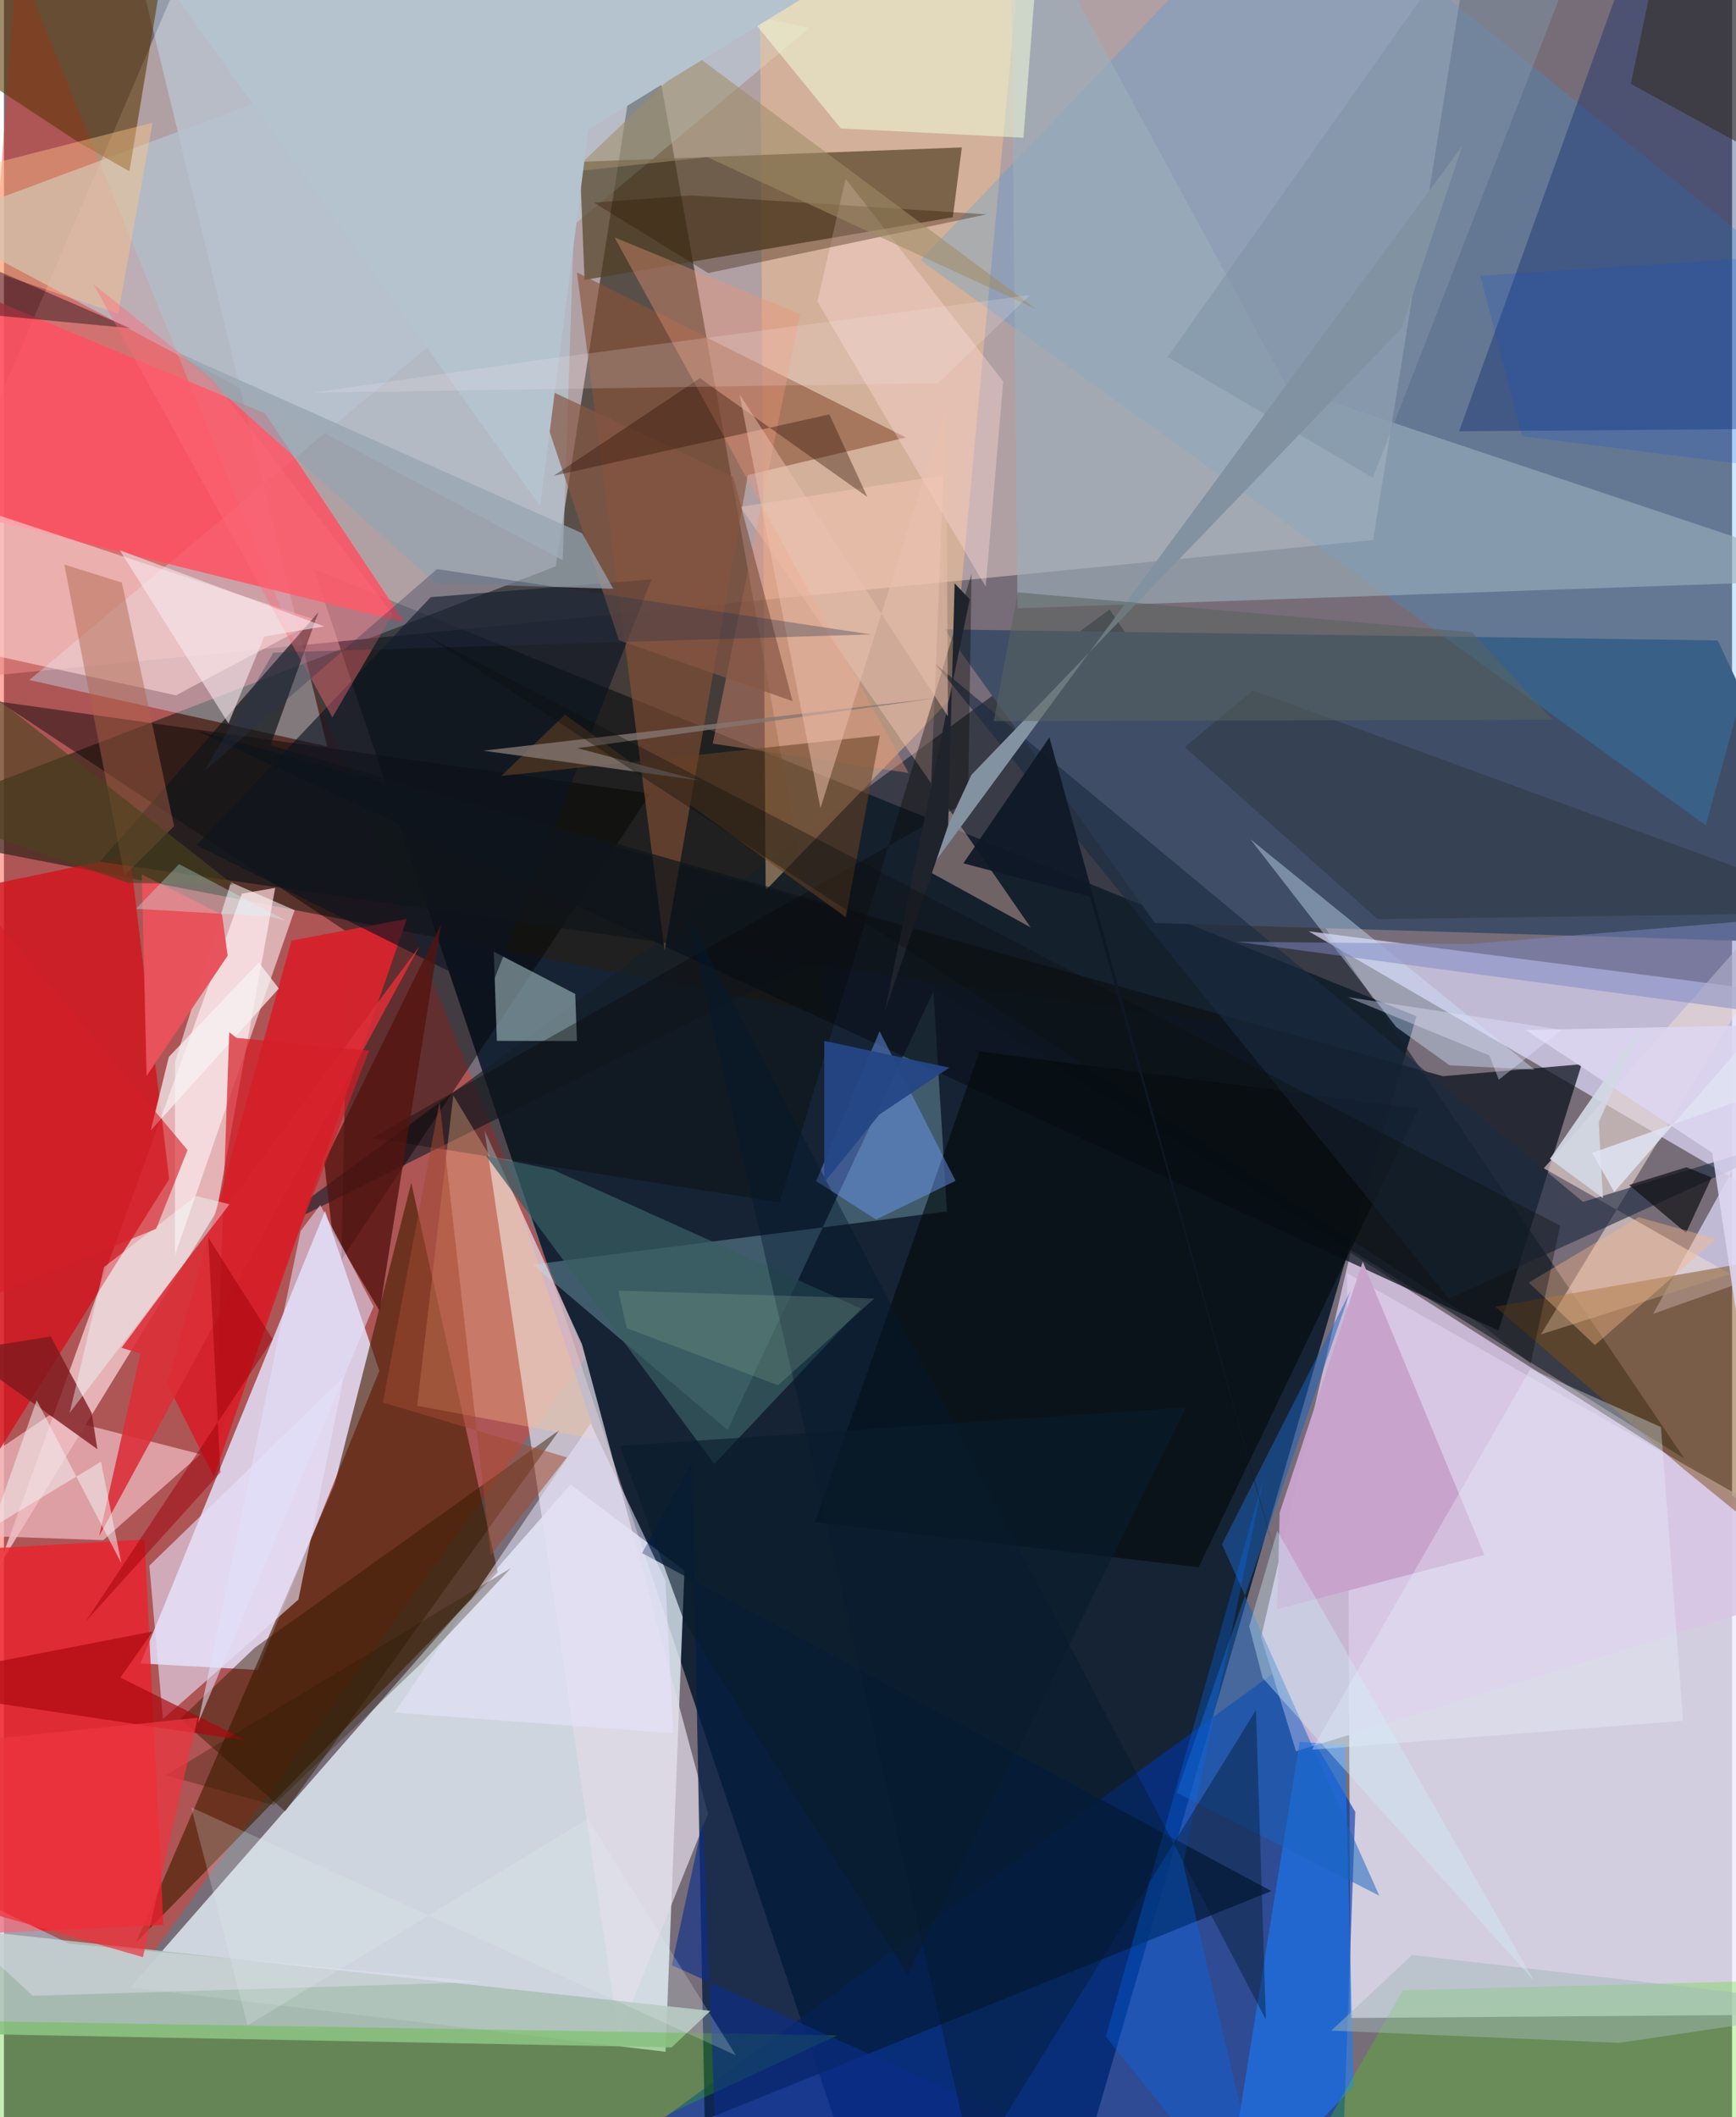 <svg xmlns="http://www.w3.org/2000/svg" width="228" height="278" viewBox="0 0 836 1024"><path fill="#776d78" d="M0 0h836v1024H0z"/><path fill="#07182a" fill-opacity=".863" d="M417.395 1071.707L510.446 1086l172.876-594.5L149.89 275.315z"/><path fill="#edebff" fill-opacity=".765" d="M898 974.163l-6.526-221.23-241.76-137.2 1.735 360.304z"/><path fill="#d6c1bf" fill-opacity=".6" d="M714.309-62l-51.955 323.188L-62 332.261 101.847-50.265z"/><path fill="#e9f4fe" fill-opacity=".765" d="M329.212 759.671l-9.172 232.704-258.942-31.146 212.967-243.217z"/><path fill="#ff3226" fill-opacity=".408" d="M6.197-19.995L-62 903.177l128.18 49.41 215.197-295.97z"/><path fill="#251f14" fill-opacity=".627" d="M310.078-3.538L266.89 273.904-62 400.947l460.208 88.996z"/><path fill="#e0daf3" fill-opacity=".882" d="M66.056 804.543l89.253-218.753 26.304 77.195-58.825 144.719z"/><path fill="#0036a4" fill-opacity=".616" d="M303.716 1035.782l343.145 29.408 6.865-188.795-39.236-67.404z"/><path fill="#161f2a" fill-opacity=".631" d="M534.9 294.77L119.173 600.61l292.624-145.984L812.981 705.5z"/><path fill="#ddd8f8" fill-opacity=".722" d="M631.192 450.44l260.402 151.69-93.797 33.352 84.309-152.494z"/><path fill="#f5d0d3" fill-opacity=".765" d="M102.9 585.867L-2.454 757.557l117.57-325.347 16.098-2.774z"/><path fill="#451d00" fill-opacity=".627" d="M159.878 718.222l37.17-146.134 41.826 188.322L63.99 939.388z"/><path fill="#3f4e66" d="M455.085 304.421l101.772 142.02L898 456.795l-68.913-147.023z"/><path fill="#d7c5e5" fill-opacity=".839" d="M625.054 847.03l-16.883-55.252 43.222-185.837L898 762.661z"/><path fill="#e1dbe7" fill-opacity=".722" d="M232.48 546.748l47.161 103.39 60.995 227.169-43.274 107.418z"/><path fill="#c5eaff" fill-opacity=".38" d="M156.323 361.023L12.27 328.904 389.66 13.54 54.36-58.753z"/><path fill="#fdc58c" fill-opacity=".443" d="M458.178 337.844l-89.693 92.79L365.301-62h130.083z"/><path fill="#503f22" fill-opacity=".675" d="M278.562 78.266l2.32 57.126 178.137-30.297 4.368-33.79z"/><path fill="#24a0f8" fill-opacity=".224" d="M891.098 154.088L622.59-62 443.423 125.836l379.856 273.33z"/><path fill="#041d40" fill-opacity=".784" d="M308.724 751.214L613.12 914.632l-274.117 110.683-6.069-318.61z"/><path fill="#d3121c" fill-opacity=".788" d="M-34.085 752.169l114.002-181.9-18.933-156.538L-62 439.455z"/><path fill="#040001" fill-opacity=".451" d="M163.26 609.393l3.178-158.348L-2.287 339.357l315.06 44.455z"/><path fill="#b0f4ff" fill-opacity=".275" d="M449.652 479.59l6.548 106.35-200.388 25.726 94.256 79.95z"/><path fill="#ff5061" fill-opacity=".839" d="M193.862 301.083L-62 237.628l42.93-98.462 145.376 60.72z"/><path fill="#0a121c" fill-opacity=".729" d="M763.26 514.718l-40.234 128.855-629.35-290.044 602.456 166.992z"/><path fill="#acc1b7" fill-opacity=".914" d="M-62 928.499l403.757 44.098-18.773 17.654-332.502-6.392z"/><path fill="#d3242d" fill-opacity=".988" d="M101.564 714.234l93.333-269.811-55.747 10.486-60.074 214.588z"/><path fill="#ec212c" fill-opacity=".792" d="M68.034 744.611L-62 752.105V937.7l139.134-6.685z"/><path fill="#b5c3cf" fill-opacity=".722" d="M279.69-8.95l-9.377 279.89L-62 93.736l5.012 22.468z"/><path fill="#001e68" fill-opacity=".341" d="M703.959 208.594L801.377-62 898 61.084l-18.293 146.16z"/><path fill="#ead7d2" fill-opacity=".612" d="M835.073 616.185l-91.498 29.2L898 390.807 744.946 565.064z"/><path fill="#eebabf" fill-opacity=".733" d="M48.027 744.921l47.027-41.558-73.234-18.77-83.82 56.46z"/><path fill="#ffd9da" fill-opacity=".584" d="M151.621 300.114l-209.16-68.961 27.482 80.321 113.25 24.833z"/><path fill="#9bb0bb" fill-opacity=".616" d="M490.339 294.2L898 280.058l-277.32-92.832-133.861-247.17z"/><path fill="#3bc300" fill-opacity=".286" d="M403.086 984.446l-423.841-7.06L3.989 1086h181.125z"/><path fill="#1a7dff" fill-opacity=".569" d="M648.726 843.844l4.203 165.174-63.7 66.426 37.593-232.973z"/><path fill="#040a0c" fill-opacity=".631" d="M684.269 536.218l-212.324-27.685-79.626 227.638 185.632 21.864z"/><path fill="#8a5338" fill-opacity=".612" d="M277.21 131.74l42.39 328.144 40.291-230.148 76.405-18.147z"/><path fill="#bfdbde" fill-opacity=".498" d="M277.194 503.5l-.825-22.766-39.394-20.415 1.49 43.112z"/><path fill="#45dd00" fill-opacity=".271" d="M898 1086H606.116l70.614-123.294 202.377-5.403z"/><path fill="#5a3500" fill-opacity=".573" d="M60.68 82.842L84.594-61.5-62 4.301l98.41 64.74z"/><path fill="#719dfa" fill-opacity=".455" d="M460.357 571.109l-38.435 18.726-29.025-18.548 30.718-72.518z"/><path fill="#7c4d18" fill-opacity=".494" d="M812.606 710.55L898 779.883l-9.16-177.117-167.344 29.243z"/><path fill="#fff8f9" fill-opacity=".561" d="M140.605 440.216l-57.87 166.79.002-93.262 27.048-86.994z"/><path fill="#0b1422" fill-opacity=".639" d="M313.275 280.228l-106.826 8.595L93.187 408.777l141.708 70.738z"/><path fill="#cce3fb" fill-opacity=".424" d="M740.447 517.326l-41.15-2.078-25.761-18.506-70.524-90.828z"/><path fill="#fccdbe" fill-opacity=".392" d="M496.63 448.523L356.264 245.161l98.263-15.293-7.665 191.309z"/><path fill="#f3fedd" fill-opacity=".522" d="M503.239-62l-193.346 7.973 94.987 116.16 88.325 4.49z"/><path fill="#101519" fill-opacity=".682" d="M46.43 416.802l567.38 81.523-484.88-137.821 23.241-64.452z"/><path fill="#341a00" fill-opacity=".475" d="M136.035 876.093l-50.823-44.638 36.06-34.454 147.484-105.348z"/><path fill="#e6dff8" fill-opacity=".612" d="M142.444 773.661l-65.546 57.765-6.556-74.18 94.07-91.216z"/><path fill="#7c191e" fill-opacity=".788" d="M42.439 683.379l2.742 17.527-66.322-47.52 43.77-6.963z"/><path fill="#1963be" fill-opacity=".518" d="M651.268 624.693L589.25 746.909l76.1 169.952-98.005-49.741z"/><path fill="#1b2b42" fill-opacity=".616" d="M450.594 321.169l313.321 260.143 113.113-34.361-177.926 81.106z"/><path fill="#ea9475" fill-opacity=".392" d="M437.599 373.847L295.372 114.801l89.85 37.146-42.347 207.721z"/><path fill="#08080a" fill-opacity=".38" d="M468.109 277.478l-1.714 109.917-288.462 163.057 197.397 31.105z"/><path fill="#ffc491" fill-opacity=".322" d="M217.37 529.802l31.319 51.967 38.272 114.512-87.066-16.345z"/><path fill="#531310" fill-opacity=".788" d="M158.749 595.455l-3.814-33.431 56.545-114.94-29.74 186.954z"/><path fill="#664023" fill-opacity=".561" d="M407.239 443.605l16.499-87.912-183.224 19.628 30.913-29.658z"/><path fill="#395d61" fill-opacity=".733" d="M233.16 558.99l110.497 149.099 70.937-75.234L265.76 565.84z"/><path fill="#036dff" fill-opacity=".294" d="M609.356 715.128l-38.84 186.19L613.903 1086l-80.85-101.025z"/><path fill="#8392a0" d="M468.012 374.779l-22.619 48.932L705.492 70.546l-29.394 88.26z"/><path fill="#c8a2cc" fill-opacity=".98" d="M615.985 778.272l1.162-46.607 40.212-121.424 58.792 141.828z"/><path fill="#ffdcd9" fill-opacity=".38" d="M407.17 86.454l-13.637 59.393 81.386 137.865 8.494-99.24z"/><path fill="#ad6348" fill-opacity=".463" d="M57.049 281.783l-27.846-8.74 29.076 150.41 24.01-23.878z"/><path fill="#311501" fill-opacity=".345" d="M340.707 132.077l-55.331-34.09 47.124-3.45 142.888 9.144z"/><path fill="#865644" fill-opacity=".686" d="M352.804 230.567l-96.695-45.418 41.41 124.505 84.003 29.465z"/><path fill="#db2f38" fill-opacity=".886" d="M56.915 651.887L200.89 457.883 46.054 742.943l19.993-88.24z"/><path fill="#2c0f04" fill-opacity=".369" d="M336.673 182.906l-70.796 47.245 133.43-29.716 18.382 39.919z"/><path fill="#e7535c" fill-opacity=".984" d="M68.998 520.418l39.223-58.168-2.706-19.851-38.824-19.463z"/><path fill="#e9f1fd" fill-opacity=".345" d="M738.52 662.04l63.092 28.185 10.73 142.085-179.585 13.955z"/><path fill="#ddd6f2" fill-opacity=".871" d="M872.984 495.452l-136.86 2.707 90.305 59.404 32.56 217.747z"/><path fill="#e8e4fe" fill-opacity=".545" d="M319.993 764.424l3.831 73.867-134.873-9.947 94.857-139.924z"/><path fill="#97a4b1" fill-opacity=".725" d="M294.778 284.759l-86.011-2.594-124.65-111.663 195.55 87.38z"/><path fill="#ffc589" fill-opacity=".431" d="M71.91 59.357L55.251 151.74-62 112.428l55.242-33.016z"/><path fill="#2c333d" fill-opacity=".447" d="M571.19 361.301l33.122-27.453L898 441.352l-233.519 3.203z"/><path fill="#ac070d" fill-opacity=".671" d="M56.315 811.369l15.682-22.3L-62 815.072l179.628 26.883z"/><path fill="#9f8c67" fill-opacity=".557" d="M499.509 149.592L340.32 76.022l-65.167 6.97 59.071-56.507z"/><path fill="#0c2e8a" fill-opacity=".62" d="M323.08 950.52l15.174-70.114 6.926 177.405 191.869-11.188z"/><path fill="#11080f" fill-opacity=".416" d="M-62 105.463l123.023 53.28-69.536-6.617-29.64-59.27z"/><path fill="#04192f" fill-opacity=".42" d="M330.607 442.88l138.41 605.434 136.662-221.192 4.805 149.656z"/><path fill="#fe6978" fill-opacity=".408" d="M101.05 183.652l-57.706-46.143 115.538 209.467 29.207-49.866z"/><path fill="#d2d9e4" fill-opacity=".918" d="M771.515 542.755l2.041 36.718-25.667-18.95 44.342-64.324z"/><path fill="#847671" fill-opacity=".788" d="M451.665 337.549l-219.743 25.536 104.34 14.369-58.785-15.587z"/><path fill="#f6f1f2" fill-opacity=".733" d="M123.293 465.512L79.77 511.178l-8.776 35.594 61.978-68.67z"/><path fill="#121216" fill-opacity=".718" d="M826.135 569.48l-12.39 26.793-27.52-23.116 27.676-8.607z"/><path fill="#7c87c1" fill-opacity=".502" d="M839.625 488.307l-243.068-32.784 112.735 1.058 144.82-12.008z"/><path fill="#1f232c" d="M456.78 399.225l3.115-117.08 7.327 7.74-41.22 199.801z"/><path fill="#322b1f" fill-opacity=".549" d="M898 101.389L787.023 40.56 808.613-62l55.294 49.138z"/><path fill="#e3e0fb" fill-opacity=".557" d="M93.915 833.387l84.909-201.489-25.802-49.09-9.496 12.553z"/><path fill="#d41f27" fill-opacity=".698" d="M101.997 700.455l6.981-201.196 3.536 2.742 64.109 6.158z"/><path fill="#a1b8b8" fill-opacity=".478" d="M681.256 945.563L898 970.758l-116.612 17.306-139.26-5.914z"/><path fill="#f4ffff" fill-opacity=".4" d="M31.78 683.332l16.69-70.553 44.436-34.328 16.186 4.016z"/><path fill="#ecc0ae" fill-opacity=".506" d="M355.897 190.771L456.66 346.505l-.868-149.45-60.795 193.815z"/><path fill="#b5c3cf" d="M40.106-62l219.28 306.759L282.75 62.693 486.116-62z"/><path fill="#254685" fill-opacity=".945" d="M457.37 516.386l-33.875 22.692-26.652 32.802v-68.41z"/><path fill="#e6e3f5" fill-opacity=".408" d="M13.884 965.306L-62 894.919l93.5 45.131 199.907 18.548z"/><path fill="#a24a30" fill-opacity=".51" d="M272.323 704.895l-36.82 47.338-24.77-219.317L183.34 678.33z"/><path fill="#faeaf2" fill-opacity=".192" d="M261.959 173.698l234.293-30.947-44.318 42.543-302.177 4.615z"/><path fill="#f8b788" fill-opacity=".4" d="M790.743 588.725l-53.097 31.615 32.02 30.22 58.672-51.354z"/><path fill="#f8ebf0" fill-opacity=".58" d="M154.93 302.975l-98.897-36.838 52.58 83.792 17.284-42.117z"/><path fill="#ceeefb" fill-opacity=".373" d="M602.407 786.573l6.508 24.99 131.376 146.653L616.007 740.45z"/><path fill="#26334a" fill-opacity=".325" d="M209.484 275.242L97.05 372.8l33.292-57.168 289.085-8.779z"/><path fill="#f2edf0" fill-opacity=".537" d="M46.915 706.98l9.893 49.106-40.98-78.838-21.653 61.592z"/><path fill="#0d0e10" fill-opacity=".365" d="M738.582 659.612l14.28-66.809-549.026-285.639 510.77 333.475z"/><path fill="#0f1826" fill-opacity=".922" d="M525.416 433.71l90.628 322.15-110.302-399.208-41.623 60.904z"/><path fill="#091c2c" fill-opacity=".62" d="M328.83 783.486l108.38 171.517 134.465-274.23-273.748 18.56z"/><path fill="#291d00" fill-opacity=".306" d="M130.458 873.094l-52.151-14.449 166.875-100.16-42.528 45.266z"/><path fill="#59635f" fill-opacity=".529" d="M490.425 286.506l219.757 19.3 39.008 42.295-270.368.698z"/><path fill="#7f92a3" fill-opacity=".522" d="M662.225 231.077L776.21-62l-54.423 10.01-158.874 224.633z"/><path fill="#ed353f" fill-opacity=".718" d="M93.756 830.819L-62 846.86v62.615l129.234 37.124z"/><path fill="#85a590" fill-opacity=".267" d="M374.472 669.992l46.537-41.936-123.817-3.82 4.072 18.128z"/><path fill="#49411c" fill-opacity=".616" d="M60.15 427.04L-62 384.95l10.35-85.049 162.51 127.89z"/><path fill="#0047df" fill-opacity=".173" d="M734.457 210.984L898 231.69V121.43l-183.797 11.94z"/><path fill="#e0e4f4" fill-opacity=".851" d="M768.346 557.613L898 511.625l-23.113-45.018-95.87 109.914z"/><path fill="#e2eef1" fill-opacity=".231" d="M354.04 994.053L90.57 874.16l27.289 105.424 164.687-99.933z"/><path fill="#d51f28" fill-opacity=".616" d="M-62 375.783l50.497 253.325L73.62 594.36l15.185-38.1z"/><path fill="#9f010a" fill-opacity=".494" d="M39.46 784.34l65.266-72.208-5.894-113.621 31.195 49.27z"/><path fill="#e5e3ff" fill-opacity=".384" d="M650.041 482.282l68.585 28.223 4.548 11.714 30.525-24.146z"/><path fill="#cff" fill-opacity=".306" d="M128.2 443.255l8.514 2.128-51.988-27.431-20.887 21.632z"/></svg>